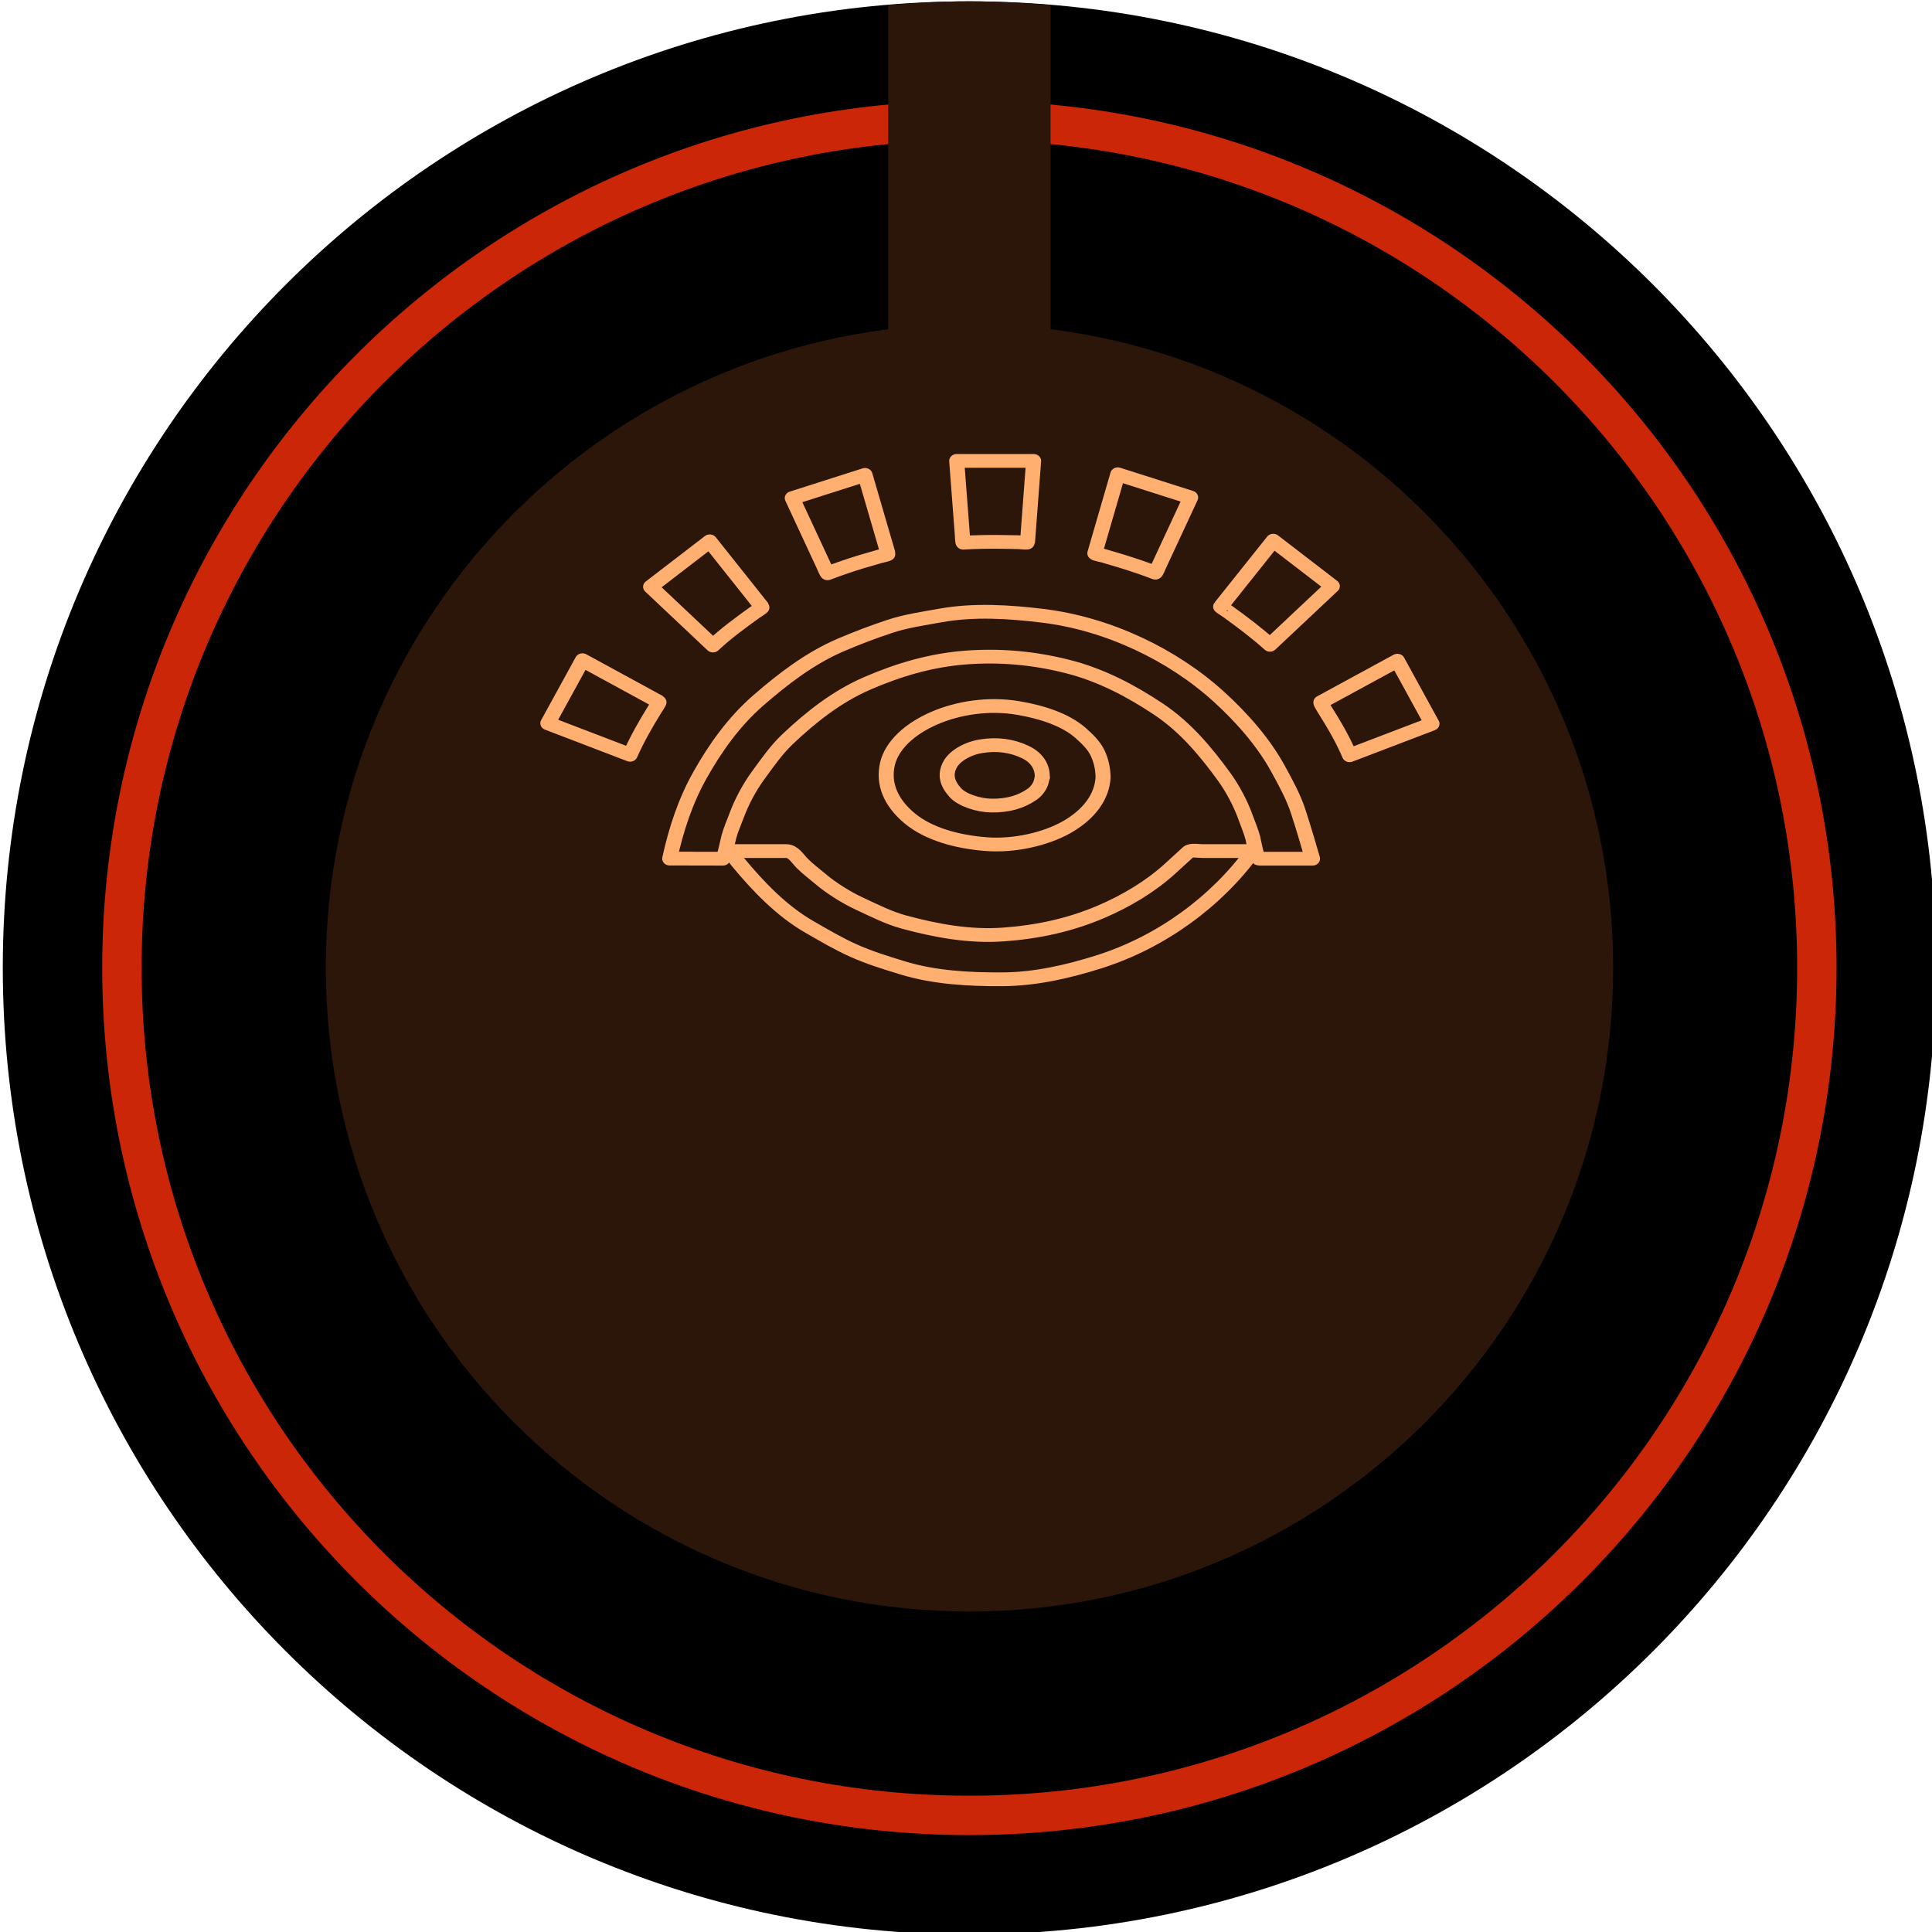 <?xml version="1.0" encoding="UTF-8" standalone="no"?>
<svg
   width="14.733mm"
   height="14.733mm"
   viewBox="0 0 14.733 14.733"
   version="1.1"
   id="svg7550"
   inkscape:version="1.1 (c4e8f9ed74, 2021-05-24)"
   sodipodi:docname="CircleFocus.svg"
   xmlns:inkscape="http://www.inkscape.org/namespaces/inkscape"
   xmlns:sodipodi="http://sodipodi.sourceforge.net/DTD/sodipodi-0.dtd"
   xmlns="http://www.w3.org/2000/svg"
   xmlns:svg="http://www.w3.org/2000/svg"
   xmlns:rdf="http://www.w3.org/1999/02/22-rdf-syntax-ns#"
   xmlns:cc="http://creativecommons.org/ns#"
   xmlns:dc="http://purl.org/dc/elements/1.1/">
  <defs
     id="defs7544">
    <clipPath
       clipPathUnits="userSpaceOnUse"
       id="clipPath851">
      <path
         d="M 0,612 H 612 V 0 H 0 Z"
         id="path849"
         inkscape:connector-curvature="0" />
    </clipPath>
  </defs>
  <sodipodi:namedview
     id="base"
     pagecolor="#ffffff"
     bordercolor="#666666"
     borderopacity="1.0"
     inkscape:pageopacity="0.0"
     inkscape:pageshadow="2"
     inkscape:zoom="4.7324438"
     inkscape:cx="9.7201365"
     inkscape:cy="27.786912"
     inkscape:document-units="mm"
     inkscape:current-layer="g11845-5"
     inkscape:document-rotation="0"
     showgrid="true"
     inkscape:window-width="956"
     inkscape:window-height="992"
     inkscape:window-x="10"
     inkscape:window-y="9"
     inkscape:window-maximized="0"
     inkscape:snap-smooth-nodes="true"
     inkscape:snap-object-midpoints="true"
     inkscape:pagecheckerboard="0" />
  <g
     inkscape:label="Layer 1"
     inkscape:groupmode="layer"
     id="layer1"
     transform="translate(-75.788,-94.687)">
    <g
       style="font-style:normal;font-variant:normal;font-weight:bold;font-stretch:normal;font-size:2.822px;line-height:1.25;font-family:Nunito;-inkscape-font-specification:'Nunito, Bold';font-variant-ligatures:normal;font-variant-caps:normal;font-variant-numeric:normal;font-variant-east-asian:normal;display:inline;opacity:1;fill:#000000;fill-opacity:1;stroke:none;stroke-width:0.1"
       id="g11874-8"
       transform="matrix(0.702,0,0,0.702,41.028,78.898)">
      <g
         inkscape:label="Rogan5PSGray"
         id="g11845-5"
         transform="translate(-0.009,1.294)"
         style="stroke-width:0.1">
        <path
           style="fill:#000000;fill-opacity:1;fill-rule:nonzero;stroke:none;stroke-width:0.503"
           d="m 70.555,31.711 c 0,5.799 -4.7,10.501 -10.501,10.501 -5.797,0 -10.499,-4.702 -10.499,-10.501 0,-5.797 4.702,-10.499 10.499,-10.499 5.8,0 10.501,4.702 10.501,10.499"
           id="path7535-6"
           inkscape:connector-curvature="0" />
        <path
           style="fill:#2b1609;fill-opacity:1;fill-rule:nonzero;stroke:none;stroke-width:0.503"
           d="m 67.048,31.71 c 0,3.863 -3.129,6.993 -6.992,6.993 -3.86,0 -6.992,-3.131 -6.992,-6.993 0,-3.86 3.132,-6.991 6.992,-6.991 3.863,0 6.992,3.131 6.992,6.991"
           id="path7537-1"
           inkscape:connector-curvature="0" />
        <path
           style="fill:none;stroke:#ca2607;stroke-width:0.428;stroke-linecap:butt;stroke-linejoin:miter;stroke-miterlimit:10;stroke-dasharray:none;stroke-opacity:1"
           d="m 69.261,31.711 c 0,5.085 -4.122,9.207 -9.207,9.207 -5.084,0 -9.205,-4.122 -9.205,-9.207 0,-5.084 4.122,-9.205 9.205,-9.205 5.085,0 9.207,4.122 9.207,9.205 z m 0,0"
           id="path7539-15"
           inkscape:connector-curvature="0" />
        <path
           style="fill:#2b1609;fill-opacity:1;fill-rule:nonzero;stroke:none;stroke-width:0.503"
           d="m 60.937,21.252 c -0.292,-0.023 -0.586,-0.04 -0.882,-0.04 -0.298,0 -0.591,0.017 -0.882,0.04 v 3.564 h 1.764 z m 0,0"
           id="path7541-9"
           inkscape:connector-curvature="0" />
        <g
           id="g22"
           transform="matrix(0.012,0,0,0.011,55.377,26.121)"
           style="fill:none;fill-opacity:1;stroke:#ffb070;stroke-width:13.594;stroke-miterlimit:4;stroke-dasharray:none;stroke-opacity:1">
          <path
             stroke="#000000"
             stroke-width="30.536"
             stroke-linecap="round"
             stroke-linejoin="round"
             d="m 405.031,386.008 c 25.586,2.148 53.631,-4.958 72.689,-16.643 20.648,-12.66 32.3,-30.437 33.137,-49.397 -0.19,-8.373 -1.465,-15.633 -4.848,-23.685 -3.14,-7.476 -9.28,-14.11 -15.821,-20.333 -13.471,-12.817 -34.579,-20.387 -56.174,-24.366 -53.098,-9.784 -110.443,18.299 -118.338,55.222 -4.161,19.459 2.862,38.11 20.116,53.751 16.817,15.242 42.352,23.194 69.238,25.452 z m -32.636,-78.708 c 4.185,-8.402 15.646,-15.794 28.138,-17.98 14.671,-2.567 27.901,-0.514 39.952,5.768 11.343,5.911 15.58,15.453 15.327,24.881 0.051,0 0.102,0 0.153,0 -0.29,0 -1.039,4.358 -1.274,5.125 -1.295,4.215 -3.942,8.548 -8.196,11.767 -9.958,7.536 -21.695,11.255 -36.527,11.084 -11.982,-0.138 -26.751,-5.416 -32.843,-12.788 -7.49,-9.063 -9.723,-17.834 -4.731,-27.857 z"
             id="path2"
             style="fill:none;fill-opacity:1;stroke:#ffb070;stroke-width:13.594;stroke-miterlimit:4;stroke-dasharray:none;stroke-opacity:1" />
          <path
             stroke="#000000"
             stroke-width="30.536"
             stroke-linecap="round"
             stroke-linejoin="round"
             d="m 384.265,88.313 c 5.436,-0.34 10.83,-0.561 16.275,-0.685 11.202,-0.255 22.326,-0.061 33.531,0.191 1.089,0.067 8.306,0.865 8.35,0.229 0.141,-2.031 0.28,-4.062 0.421,-6.093 0.639,-9.253 1.278,-18.507 1.917,-27.76 1.074,-15.54 2.147,-31.081 3.221,-46.621 -23.212,0 -46.424,0 -69.636,0 1.713,24.522 3.426,49.044 5.139,73.565 0.05,0.726 0.163,7.213 0.782,7.174 z"
             id="path4"
             style="fill:none;fill-opacity:1;stroke:#ffb070;stroke-width:13.594;stroke-miterlimit:4;stroke-dasharray:none;stroke-opacity:1" />
          <path
             stroke="#000000"
             stroke-width="30.536"
             stroke-linecap="round"
             stroke-linejoin="round"
             d="m 261.457,118.556 c 4.973,-2.073 9.954,-4.037 14.994,-5.941 10.509,-3.969 21.078,-7.326 31.813,-10.651 1.051,-0.303 8.12,-1.957 7.952,-2.584 -0.527,-1.968 -1.054,-3.937 -1.581,-5.905 -2.4,-8.969 -4.8,-17.938 -7.2,-26.907 -4.03,-15.063 -8.061,-30.125 -12.091,-45.187 -21.942,7.64 -43.885,15.279 -65.828,22.919 9.623,22.58 19.245,45.161 28.868,67.741 0.281,0.658 2.515,6.748 3.073,6.515 z"
             id="path6"
             style="fill:none;fill-opacity:1;stroke:#ffb070;stroke-width:13.594;stroke-miterlimit:4;stroke-dasharray:none;stroke-opacity:1" />
          <path
             stroke="#000000"
             stroke-width="30.536"
             stroke-linecap="round"
             stroke-linejoin="round"
             d="m 195.617,157.183 c 0.875,-0.653 6.908,-4.708 6.532,-5.225 -1.196,-1.64 -2.391,-3.28 -3.586,-4.92 -5.447,-7.473 -10.894,-14.946 -16.341,-22.419 -9.147,-12.55 -18.295,-25.1 -27.443,-37.65 -17.839,14.961 -35.678,29.922 -53.517,44.883 18.814,19.347 37.627,38.694 56.441,58.042 11.721,-12.005 24.752,-22.352 37.914,-32.711 z"
             id="path8"
             style="fill:none;fill-opacity:1;stroke:#ffb070;stroke-width:13.594;stroke-miterlimit:4;stroke-dasharray:none;stroke-opacity:1" />
          <path
             stroke="#000000"
             stroke-width="30.536"
             stroke-linecap="round"
             stroke-linejoin="round"
             d="M 103.593,242.46 C 95.626,237.722 87.658,232.984 79.691,228.247 66.31,220.29 52.93,212.334 39.549,204.377 29.11,225.142 18.672,245.906 8.233,266.67 c 24.821,10.371 49.642,20.741 74.463,31.111 6.388,-15.612 14.032,-30.229 22.339,-44.883 0.532,-0.943 4.365,-6.985 3.805,-7.319 -1.75,-1.039 -3.499,-2.079 -5.247,-3.119 z"
             id="path10"
             style="fill:none;fill-opacity:1;stroke:#ffb070;stroke-width:13.594;stroke-miterlimit:4;stroke-dasharray:none;stroke-opacity:1" />
          <path
             stroke="#000000"
             stroke-width="30.536"
             stroke-linecap="round"
             stroke-linejoin="round"
             d="m 511.256,101.25 c 10.706,3.387 21.283,6.809 31.793,10.753 5.086,1.909 10.12,3.875 15.146,5.939 0.568,0.234 2.794,-5.852 3.076,-6.515 9.623,-22.579 19.245,-45.159 28.868,-67.738 -21.987,-7.641 -43.974,-15.281 -65.961,-22.921 -4.012,15.063 -8.022,30.125 -12.034,45.188 -2.389,8.969 -4.776,17.938 -7.165,26.907 -0.524,1.969 -1.049,3.937 -1.573,5.905 -0.165,0.621 6.809,2.192 7.85,2.482 z"
             id="path12"
             style="fill:none;fill-opacity:1;stroke:#ffb070;stroke-width:13.594;stroke-miterlimit:4;stroke-dasharray:none;stroke-opacity:1" />
          <path
             stroke="#000000"
             stroke-width="30.536"
             stroke-linecap="round"
             stroke-linejoin="round"
             d="m 624.039,156.572 c 13.091,10.387 25.943,20.854 37.88,32.575 18.825,-19.302 37.649,-38.603 56.475,-57.905 -17.839,-14.961 -35.677,-29.922 -53.516,-44.883 -9.444,12.92 -18.889,25.84 -28.332,38.759 -5.345,7.312 -10.689,14.623 -16.034,21.934 -1.077,1.474 -2.154,2.947 -3.231,4.421 -0.156,0.212 6.006,4.549 6.758,5.099 z"
             id="path14"
             style="fill:none;fill-opacity:1;stroke:#ffb070;stroke-width:13.594;stroke-miterlimit:4;stroke-dasharray:none;stroke-opacity:1" />
          <path
             stroke="#000000"
             stroke-width="30.536"
             stroke-linecap="round"
             stroke-linejoin="round"
             d="m 777.285,204.855 c -13.374,7.937 -26.747,15.874 -40.121,23.811 -7.964,4.726 -15.927,9.452 -23.891,14.178 -1.748,1.037 -3.495,2.074 -5.243,3.112 -0.588,0.349 3.123,6.581 3.633,7.557 8.456,14.568 16.166,29.037 22.342,44.745 24.865,-10.359 49.731,-20.719 74.597,-31.078 -10.439,-20.776 -20.879,-41.55 -31.317,-62.325 z"
             id="path16"
             style="fill:none;fill-opacity:1;stroke:#ffb070;stroke-width:13.594;stroke-miterlimit:4;stroke-dasharray:none;stroke-opacity:1" />
          <path
             stroke="#000000"
             stroke-width="30.536"
             stroke-linecap="round"
             stroke-linejoin="round"
             d="m 669.59,312.278 c -13.368,-26.73 -32.723,-50.763 -53.82,-71.731 -41.98,-41.726 -100.495,-72.175 -159.452,-80.016 -30.239,-4.021 -62.265,-6.269 -92.482,-0.354 -15.302,2.995 -31.326,5.484 -46.048,10.814 -15.169,5.492 -29.525,11.428 -44.146,18.246 -28.23,13.163 -52.648,33.763 -75.023,54.998 -21.953,20.835 -38.771,46.71 -52.562,73.424 -13.423,26.001 -21.757,54.047 -27.49,82.64 16.024,0.034 32.049,0.068 48.074,0.103 1.239,0.002 4.911,-19.283 5.483,-21.633 1.731,-7.101 4.677,-14.071 6.999,-21.004 4.427,-13.216 11.703,-28.036 19.48,-39.604 8.252,-12.275 16.351,-25.168 26.704,-35.844 21.163,-21.824 44.441,-42.003 72.18,-55.113 28.351,-13.399 57.642,-22.848 89.037,-25.45 31.477,-2.608 62.046,0.5 92.457,8.935 30.06,8.338 56.788,23.706 81.857,41.884 24.568,17.815 42.957,41.942 59.603,66.914 7.604,11.407 15.001,26.564 19.24,39.603 2.25,6.922 5.072,13.87 6.771,20.945 0.695,2.893 3.359,20.367 5.688,20.367 16.112,0 32.225,0 48.336,0 -4.091,-15.527 -8.319,-30.945 -12.886,-46.339 -4.321,-14.575 -11.23,-28.248 -18,-41.785 z"
             id="path18"
             style="fill:none;fill-opacity:1;stroke:#ffb070;stroke-width:13.594;stroke-miterlimit:4;stroke-dasharray:none;stroke-opacity:1" />
          <path
             stroke="#000000"
             stroke-width="30.536"
             stroke-linecap="round"
             stroke-linejoin="round"
             d="m 587.873,393.93 c -5.409,5.389 -10.817,10.778 -16.227,16.167 -17.89,17.824 -39.85,32.086 -62.634,42.723 -28.184,13.156 -57.389,20.006 -88.314,22.427 -30.747,2.406 -60.489,-3.608 -89.813,-12.187 -13.982,-4.091 -27.265,-11.548 -40.204,-18.063 -12.121,-6.104 -25.818,-15.471 -35.773,-24.684 -5.458,-5.052 -11.408,-9.845 -16.425,-15.336 -4.209,-4.606 -7.935,-12.085 -14.475,-12.085 -17.104,0 -34.207,0 -51.311,0 2.525,3.628 4.982,7.308 7.654,10.829 17.934,23.642 39.159,48.049 64.598,64.015 13.17,8.266 26.289,16.731 40.294,23.558 14.139,6.891 28.889,11.811 43.757,16.804 28.941,9.718 60.337,11.528 90.567,11.396 29.902,-0.13 59.827,-7.652 87.896,-17.369 56.375,-19.517 106.293,-59.718 139.222,-109.232 -15.33,0 -30.66,0 -45.99,0 -3.371,0 -10.254,-1.522 -12.822,1.037 z"
             id="path20"
             style="fill:none;fill-opacity:1;stroke:#ffb070;stroke-width:13.594;stroke-miterlimit:4;stroke-dasharray:none;stroke-opacity:1" />
        </g>
      </g>
    </g>
  </g>
</svg>
